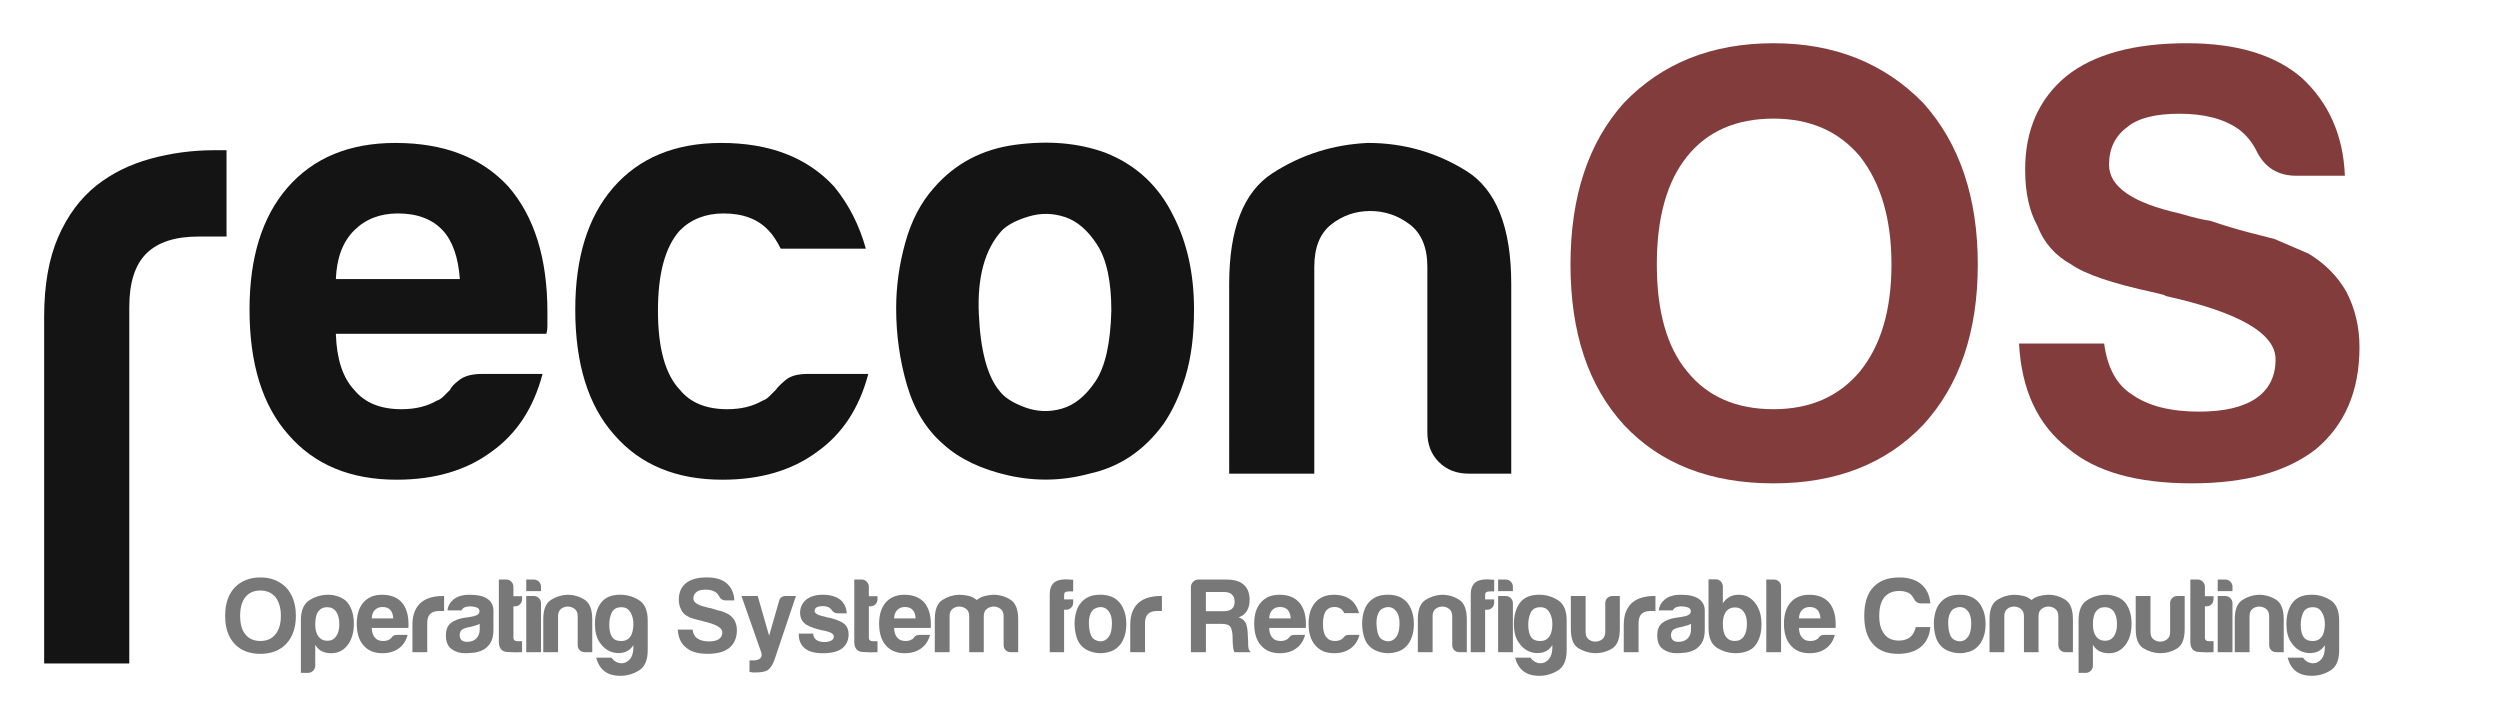 <?xml version="1.0" encoding="UTF-8" standalone="no"?>
<!-- Created with Inkscape (http://www.inkscape.org/) -->

<svg
   xmlns:dc="http://purl.org/dc/elements/1.1/"
   xmlns:cc="http://creativecommons.org/ns#"
   xmlns:rdf="http://www.w3.org/1999/02/22-rdf-syntax-ns#"
   xmlns:svg="http://www.w3.org/2000/svg"
   xmlns="http://www.w3.org/2000/svg"
   xmlns:sodipodi="http://sodipodi.sourceforge.net/DTD/sodipodi-0.dtd"
   xmlns:inkscape="http://www.inkscape.org/namespaces/inkscape"
   version="1.1"
   width="124"
   height="35"
   viewBox="0 0 124 35"
   id="Ebene_1"
   xml:space="preserve"
   inkscape:version="0.48.4 r9939"
   sodipodi:docname="logo_reconos.svg"><sodipodi:namedview
     pagecolor="#ffffff"
     bordercolor="#666666"
     borderopacity="1"
     objecttolerance="10"
     gridtolerance="10"
     guidetolerance="10"
     inkscape:pageopacity="0"
     inkscape:pageshadow="2"
     inkscape:window-width="640"
     inkscape:window-height="480"
     id="namedview55"
     showgrid="false"
     inkscape:zoom="3.2580645"
     inkscape:cx="62"
     inkscape:cy="17.5"
     inkscape:window-x="0"
     inkscape:window-y="25"
     inkscape:window-maximized="0"
     inkscape:current-layer="Ebene_1" /><defs
     id="defs105" /><g
     transform="matrix(0.522,0,0,0.522,0.453,0.67)"
     id="g3"><path
       d="M 3.327,61.756 V 28.818 c 0,-3.005 0.443,-5.526 1.33,-7.568 0.884,-2.04 2.097,-3.677 3.639,-4.91 1.462,-1.155 3.177,-2.001 5.141,-2.541 1.964,-0.539 3.986,-0.809 6.065,-0.809 0.154,0 0.347,0 0.578,0 0.231,0 0.423,0 0.578,0 v 8.203 H 18 c -2.234,0 -3.89,0.54 -4.967,1.618 -1.079,1.079 -1.617,2.772 -1.617,5.082 V 61.756 H 3.327 z"
       id="path5"
       style="fill:#141414" /><path
       d="m 44.908,34.248 h 5.776 c -0.849,3.234 -2.466,5.699 -4.852,7.393 -2.389,1.773 -5.393,2.657 -9.012,2.657 -4.39,0 -7.818,-1.425 -10.282,-4.274 -2.466,-2.772 -3.697,-6.738 -3.697,-11.899 0,-4.927 1.194,-8.779 3.582,-11.553 2.464,-2.848 5.891,-4.274 10.282,-4.274 4.621,0 8.203,1.387 10.744,4.159 2.464,2.85 3.697,6.816 3.697,11.899 0,0.309 0,0.578 0,0.809 0,0.231 0,0.386 0,0.462 0,0.387 -0.04,0.655 -0.115,0.809 H 31.045 c 0.076,2.388 0.653,4.159 1.733,5.315 1,1.232 2.501,1.848 4.505,1.848 1.31,0 2.426,-0.27 3.351,-0.809 0.231,-0.076 0.442,-0.212 0.634,-0.404 0.191,-0.191 0.405,-0.404 0.636,-0.635 0.076,-0.232 0.365,-0.539 0.867,-0.925 0.499,-0.386 1.213,-0.578 2.137,-0.578 z M 31.045,25.236 h 11.783 c -0.155,-2.08 -0.693,-3.619 -1.618,-4.621 -1.001,-1.078 -2.425,-1.617 -4.274,-1.617 -1.694,0 -3.082,0.54 -4.158,1.617 -1.08,1.08 -1.657,2.619 -1.733,4.621 z"
       id="path7"
       style="fill:#141414" /><path
       d="m 75.859,34.248 h 5.777 c -0.849,3.234 -2.466,5.699 -4.852,7.393 -2.388,1.773 -5.392,2.657 -9.012,2.657 -4.389,0 -7.817,-1.425 -10.282,-4.274 -2.465,-2.772 -3.697,-6.738 -3.697,-11.899 0,-4.927 1.193,-8.779 3.583,-11.553 2.463,-2.848 5.891,-4.274 10.281,-4.274 4.622,0 8.202,1.387 10.744,4.159 1.387,1.695 2.386,3.659 3.003,5.891 h -8.087 c -0.386,-0.768 -0.771,-1.346 -1.155,-1.732 -1.001,-1.078 -2.426,-1.617 -4.274,-1.617 -1.695,0 -3.081,0.54 -4.159,1.617 -1.386,1.542 -2.079,4.083 -2.079,7.625 0,3.544 0.693,6.047 2.079,7.51 1.001,1.232 2.503,1.848 4.506,1.848 1.309,0 2.425,-0.27 3.35,-0.809 0.232,-0.076 0.443,-0.212 0.635,-0.404 0.192,-0.191 0.405,-0.404 0.637,-0.635 0.153,-0.232 0.461,-0.539 0.924,-0.925 0.46,-0.386 1.154,-0.578 2.078,-0.578 z"
       id="path9"
       style="fill:#141414" /><path
       d="m 88.789,40.948 c -1.616,-1.388 -2.772,-3.253 -3.466,-5.604 -0.692,-2.348 -1.039,-4.793 -1.039,-7.334 0,-2.08 0.289,-4.16 0.867,-6.239 0.578,-2.08 1.481,-3.812 2.714,-5.199 2.001,-2.31 4.581,-3.676 7.74,-4.1 3.158,-0.423 6.007,-0.174 8.549,0.75 2.925,1.155 5.083,3.159 6.47,6.007 1.308,2.542 1.963,5.507 1.963,8.895 0,2.466 -0.271,4.583 -0.809,6.354 -0.54,1.774 -1.232,3.275 -2.079,4.506 -1.848,2.542 -4.198,4.122 -7.046,4.737 -2.542,0.693 -5.104,0.751 -7.682,0.172 -2.583,-0.578 -4.642,-1.559 -6.182,-2.945 z m 5.546,-20.333 c -1.619,1.773 -2.351,4.41 -2.196,7.914 0.153,3.505 0.809,5.949 1.964,7.335 0.461,0.617 1.27,1.138 2.426,1.56 1.154,0.424 2.328,0.463 3.523,0.115 1.193,-0.346 2.251,-1.213 3.177,-2.599 0.924,-1.386 1.424,-3.619 1.501,-6.701 0,-2.772 -0.443,-4.853 -1.328,-6.238 -0.886,-1.386 -1.906,-2.271 -3.062,-2.657 -1.154,-0.385 -2.311,-0.405 -3.466,-0.058 -1.153,0.347 -2.002,0.791 -2.539,1.329 z"
       id="path11"
       style="fill:#141414" /><path
       d="m 142.73,43.721 h -4.043 c -1.156,0 -2.099,-0.365 -2.83,-1.098 -0.733,-0.731 -1.098,-1.675 -1.098,-2.83 V 24.081 c 0,-1.848 -0.561,-3.195 -1.676,-4.043 -1.117,-0.847 -2.367,-1.271 -3.754,-1.271 -1.387,0 -2.62,0.424 -3.697,1.271 -1.08,0.848 -1.617,2.195 -1.617,4.043 v 19.64 h -8.087 V 25.698 c 0,-5.236 1.366,-8.74 4.101,-10.513 2.733,-1.771 5.758,-2.733 9.07,-2.888 3.387,0 6.507,0.886 9.357,2.658 2.848,1.772 4.273,5.354 4.273,10.744 v 18.022 z"
       id="path13"
       style="fill:#141414" /><path
       d="m 148.359,23.85 c 0,-6.469 1.693,-11.59 5.083,-15.365 3.619,-3.772 8.355,-5.661 14.21,-5.661 5.775,0 10.512,1.888 14.209,5.661 3.466,3.852 5.199,8.973 5.199,15.365 0,6.395 -1.733,11.478 -5.199,15.25 -3.543,3.697 -8.279,5.545 -14.209,5.545 -6.008,0 -10.744,-1.848 -14.21,-5.545 -3.389,-3.698 -5.083,-8.78 -5.083,-15.25 z m 8.203,0 c 0,4.468 0.962,7.856 2.888,10.167 1.925,2.388 4.659,3.581 8.203,3.581 3.465,0 6.197,-1.193 8.202,-3.581 2.002,-2.464 3.003,-5.853 3.003,-10.167 0,-4.312 -1.001,-7.74 -3.003,-10.282 -2.005,-2.386 -4.737,-3.581 -8.202,-3.581 -3.544,0 -6.278,1.195 -8.203,3.581 -1.927,2.389 -2.888,5.815 -2.888,10.282 z"
       id="path15"
       style="fill:#823c3c" /><path
       d="m 190.979,31.36 h 8.088 c 0.307,2.31 1.192,3.926 2.656,4.851 1.541,1.08 3.656,1.617 6.354,1.617 2.386,0 4.196,-0.422 5.431,-1.271 1.23,-0.847 1.847,-2.08 1.847,-3.697 0,-2.464 -3.466,-4.466 -10.397,-6.008 l -0.23,-0.116 -0.924,-0.23 c -3.928,-0.846 -6.547,-1.734 -7.855,-2.658 -1.541,-0.847 -2.62,-2.079 -3.234,-3.697 -0.771,-1.386 -1.155,-3.156 -1.155,-5.313 0,-3.773 1.308,-6.739 3.927,-8.897 2.618,-2.078 6.43,-3.118 11.438,-3.118 4.697,0 8.318,1.079 10.859,3.234 2.617,2.389 4.004,5.508 4.158,9.357 h -4.621 c -1.771,0 -3.043,-0.809 -3.811,-2.426 -0.388,-0.769 -0.926,-1.424 -1.619,-1.964 -1.386,-1 -3.273,-1.502 -5.66,-1.502 -2.311,0 -3.967,0.424 -4.968,1.271 -1.155,0.848 -1.732,2.041 -1.732,3.582 0,2.079 2.233,3.621 6.7,4.621 1.309,0.385 2.271,0.617 2.889,0.692 1.386,0.462 2.6,0.829 3.639,1.098 1.039,0.271 1.866,0.483 2.484,0.636 1.077,0.462 2.154,0.923 3.234,1.387 1.539,0.924 2.732,2.119 3.582,3.581 0.846,1.618 1.27,3.389 1.27,5.314 0,4.158 -1.387,7.394 -4.158,9.704 -2.772,2.157 -6.701,3.234 -11.784,3.234 -5.237,0 -9.167,-1.115 -11.783,-3.351 -2.854,-2.23 -4.394,-5.541 -4.625,-9.931 z"
       id="path17"
       style="fill:#823c3c" /><g
       id="g19"><path
         d="m 20.525,57.234 c 0,-1.123 0.294,-2.012 0.883,-2.668 0.628,-0.654 1.451,-0.982 2.468,-0.982 1.003,0 1.826,0.328 2.467,0.982 0.602,0.67 0.903,1.559 0.903,2.668 0,1.111 -0.301,1.994 -0.903,2.648 -0.615,0.643 -1.438,0.963 -2.467,0.963 -1.043,0 -1.866,-0.32 -2.468,-0.963 -0.589,-0.641 -0.883,-1.524 -0.883,-2.648 z m 1.425,0 c 0,0.776 0.167,1.365 0.501,1.766 0.334,0.415 0.809,0.622 1.424,0.622 0.602,0 1.076,-0.207 1.424,-0.622 0.348,-0.428 0.521,-1.016 0.521,-1.766 0,-0.748 -0.174,-1.344 -0.521,-1.785 -0.348,-0.414 -0.823,-0.621 -1.424,-0.621 -0.615,0 -1.09,0.207 -1.424,0.621 -0.334,0.415 -0.501,1.01 -0.501,1.785 z"
         id="path21"
         style="fill:#787878" /><path
         d="m 29.085,61.969 c 0,0.188 -0.067,0.348 -0.201,0.482 -0.134,0.133 -0.294,0.2 -0.481,0.2 h -0.682 v -4.995 c 0,-0.936 0.274,-1.574 0.823,-1.916 0.548,-0.341 1.143,-0.512 1.785,-0.512 0.334,0 0.672,0.064 1.013,0.191 0.341,0.127 0.612,0.311 0.813,0.551 0.401,0.521 0.602,1.191 0.602,2.006 0,0.844 -0.201,1.525 -0.602,2.047 -0.401,0.508 -0.916,0.762 -1.545,0.762 -0.334,0 -0.628,-0.06 -0.882,-0.18 -0.268,-0.134 -0.481,-0.342 -0.642,-0.622 v 1.986 z m 2.288,-3.932 c 0,-0.521 -0.101,-0.922 -0.301,-1.203 -0.2,-0.281 -0.488,-0.422 -0.862,-0.422 -0.361,0 -0.642,0.141 -0.843,0.422 -0.188,0.254 -0.281,0.655 -0.281,1.203 0,0.509 0.1,0.891 0.301,1.145 0.201,0.28 0.488,0.42 0.863,0.42 0.348,0 0.622,-0.14 0.822,-0.42 0.2,-0.282 0.301,-0.662 0.301,-1.145 z"
         id="path23"
         style="fill:#787878" /><path
         d="m 36.863,59.041 h 1.003 c -0.147,0.561 -0.428,0.989 -0.842,1.283 -0.415,0.309 -0.937,0.461 -1.565,0.461 -0.762,0 -1.357,-0.246 -1.786,-0.742 -0.428,-0.48 -0.642,-1.17 -0.642,-2.066 0,-0.855 0.208,-1.523 0.622,-2.006 0.428,-0.494 1.023,-0.742 1.786,-0.742 0.802,0 1.424,0.241 1.866,0.723 0.428,0.494 0.642,1.184 0.642,2.066 0,0.053 0,0.1 0,0.141 0,0.039 0,0.066 0,0.08 0,0.066 -0.007,0.113 -0.021,0.141 h -3.47 c 0.013,0.414 0.113,0.722 0.301,0.922 0.174,0.215 0.435,0.321 0.782,0.321 0.228,0 0.421,-0.046 0.582,-0.14 0.04,-0.014 0.077,-0.037 0.11,-0.07 0.033,-0.033 0.07,-0.07 0.11,-0.111 0.013,-0.039 0.063,-0.093 0.15,-0.16 0.088,-0.068 0.211,-0.101 0.372,-0.101 z m -2.407,-1.565 h 2.046 c -0.027,-0.36 -0.12,-0.628 -0.281,-0.802 -0.174,-0.188 -0.421,-0.281 -0.742,-0.281 -0.294,0 -0.535,0.094 -0.722,0.281 -0.188,0.187 -0.288,0.454 -0.301,0.802 z"
         id="path25"
         style="fill:#787878" /><path
         d="m 38.321,60.686 v -2.588 c 0,-0.521 0.077,-0.959 0.23,-1.314 0.154,-0.354 0.364,-0.639 0.632,-0.852 0.254,-0.201 0.552,-0.348 0.893,-0.441 0.341,-0.093 0.692,-0.141 1.053,-0.141 0.027,0 0.06,0 0.1,0 0.041,0 0.074,0 0.101,0 v 1.424 h -0.461 c -0.388,0 -0.676,0.094 -0.863,0.281 -0.188,0.188 -0.281,0.481 -0.281,0.883 v 2.748 h -1.404 z"
         id="path27"
         style="fill:#787878" /><path
         d="m 45.035,60.465 c -0.281,0.147 -0.579,0.237 -0.893,0.271 -0.314,0.033 -0.592,0.049 -0.833,0.049 -0.481,0 -0.903,-0.13 -1.264,-0.391 -0.361,-0.261 -0.542,-0.691 -0.542,-1.294 0,-0.562 0.164,-0.963 0.492,-1.204 0.328,-0.24 0.746,-0.4 1.254,-0.48 0.067,0 0.147,-0.011 0.241,-0.031 0.093,-0.02 0.201,-0.036 0.321,-0.049 0.588,-0.081 0.883,-0.254 0.883,-0.522 0,-0.2 -0.104,-0.331 -0.311,-0.392 -0.208,-0.06 -0.398,-0.09 -0.572,-0.09 -0.188,0 -0.354,0.027 -0.501,0.08 -0.147,0.054 -0.254,0.154 -0.321,0.301 h -1.344 c 0.053,-0.414 0.241,-0.755 0.562,-1.022 0.361,-0.308 0.876,-0.462 1.545,-0.462 0.749,0 1.311,0.127 1.685,0.381 0.388,0.269 0.582,0.643 0.582,1.124 v 1.825 c 0,0.535 -0.097,0.953 -0.291,1.254 -0.194,0.301 -0.426,0.519 -0.693,0.652 z m -0.322,-2.468 c -0.188,0.094 -0.448,0.181 -0.782,0.261 l -0.461,0.101 c -0.241,0.067 -0.415,0.153 -0.521,0.261 -0.094,0.147 -0.141,0.295 -0.141,0.441 0,0.201 0.06,0.361 0.181,0.481 0.12,0.107 0.294,0.161 0.521,0.161 0.375,0 0.668,-0.107 0.883,-0.322 0.214,-0.213 0.321,-0.508 0.321,-0.882 v -0.502 z"
         id="path29"
         style="fill:#787878" /><path
         d="m 48.74,60.686 c -0.441,0.027 -0.919,0.02 -1.435,-0.02 -0.515,-0.041 -0.772,-0.368 -0.772,-0.983 v -5.898 h 0.722 c 0.173,0 0.328,0.067 0.461,0.2 0.133,0.135 0.201,0.295 0.201,0.482 v 0.902 h 0.822 v 0.281 c 0,0.2 -0.067,0.364 -0.201,0.491 -0.134,0.128 -0.294,0.19 -0.481,0.19 h -0.14 V 59.3 c 0,0.229 0.133,0.342 0.401,0.342 h 0.421 v 1.044 z"
         id="path31"
         style="fill:#787878" /><path
         d="m 49.135,53.784 h 0.722 c 0.187,0 0.348,0.067 0.481,0.2 0.133,0.135 0.201,0.295 0.201,0.482 v 0.421 h -1.404 v -1.103 z m 0,1.566 h 0.722 c 0.187,0 0.348,0.066 0.481,0.2 0.133,0.134 0.201,0.294 0.201,0.481 v 4.654 H 49.135 V 55.35 z"
         id="path33"
         style="fill:#787878" /><path
         d="m 55.408,60.686 h -0.702 c -0.201,0 -0.365,-0.063 -0.492,-0.19 -0.127,-0.127 -0.19,-0.291 -0.19,-0.491 v -2.729 c 0,-0.321 -0.097,-0.555 -0.291,-0.703 -0.194,-0.146 -0.411,-0.221 -0.652,-0.221 -0.241,0 -0.455,0.074 -0.642,0.221 -0.188,0.148 -0.281,0.382 -0.281,0.703 v 3.41 h -1.404 v -3.129 c 0,-0.91 0.237,-1.519 0.712,-1.826 0.474,-0.308 1,-0.475 1.575,-0.502 0.588,0 1.13,0.154 1.625,0.462 0.495,0.308 0.742,0.93 0.742,1.866 v 3.129 z"
         id="path35"
         style="fill:#787878" /><path
         d="m 59.313,60.365 v -0.342 c -0.241,0.375 -0.565,0.609 -0.973,0.702 -0.408,0.093 -0.813,0.06 -1.213,-0.101 -0.401,-0.16 -0.746,-0.457 -1.033,-0.893 -0.288,-0.434 -0.432,-1.006 -0.432,-1.715 0,-0.829 0.191,-1.502 0.572,-2.017 0.381,-0.515 0.993,-0.772 1.836,-0.772 0.642,0 1.237,0.174 1.785,0.521 0.548,0.347 0.823,0.99 0.823,1.926 v 2.829 c 0,0.937 -0.274,1.575 -0.823,1.916 -0.549,0.341 -1.143,0.512 -1.785,0.512 -1.231,0 -1.993,-0.575 -2.287,-1.726 h 1.464 c 0.107,0.188 0.271,0.331 0.492,0.432 0.221,0.1 0.441,0.127 0.662,0.08 0.221,-0.047 0.421,-0.178 0.602,-0.391 0.18,-0.213 0.283,-0.533 0.31,-0.961 z m -2.287,-2.307 c 0,0.923 0.268,1.435 0.803,1.534 0.535,0.101 0.929,-0.023 1.184,-0.371 0.12,-0.146 0.207,-0.377 0.261,-0.691 0.053,-0.314 0.057,-0.625 0.01,-0.934 -0.047,-0.307 -0.157,-0.582 -0.331,-0.822 -0.174,-0.24 -0.428,-0.361 -0.763,-0.361 -0.455,0 -0.762,0.168 -0.923,0.502 -0.161,0.333 -0.241,0.714 -0.241,1.143 z"
         id="path37"
         style="fill:#787878" /><path
         d="m 63.533,58.539 h 1.404 c 0.053,0.401 0.207,0.682 0.461,0.842 0.268,0.188 0.635,0.281 1.104,0.281 0.414,0 0.729,-0.073 0.943,-0.221 0.214,-0.146 0.321,-0.361 0.321,-0.642 0,-0.428 -0.602,-0.775 -1.806,-1.044 l -0.04,-0.02 -0.16,-0.04 c -0.682,-0.147 -1.137,-0.301 -1.364,-0.462 -0.268,-0.146 -0.455,-0.36 -0.562,-0.642 -0.134,-0.241 -0.201,-0.548 -0.201,-0.923 0,-0.654 0.228,-1.17 0.682,-1.545 0.455,-0.361 1.117,-0.541 1.986,-0.541 0.815,0 1.444,0.188 1.886,0.562 0.455,0.415 0.695,0.956 0.722,1.625 h -0.802 c -0.308,0 -0.529,-0.141 -0.662,-0.421 -0.067,-0.134 -0.161,-0.248 -0.281,-0.342 -0.241,-0.174 -0.569,-0.26 -0.983,-0.26 -0.401,0 -0.689,0.072 -0.862,0.221 -0.201,0.146 -0.301,0.354 -0.301,0.621 0,0.361 0.388,0.629 1.164,0.803 0.228,0.066 0.395,0.107 0.501,0.12 0.241,0.08 0.452,0.144 0.632,0.19 0.18,0.047 0.324,0.084 0.431,0.11 0.187,0.081 0.375,0.161 0.562,0.241 0.268,0.16 0.475,0.367 0.622,0.621 0.147,0.281 0.221,0.59 0.221,0.924 0,0.722 -0.241,1.283 -0.722,1.685 -0.481,0.374 -1.164,0.562 -2.046,0.562 -0.91,0 -1.592,-0.193 -2.046,-0.582 -0.496,-0.385 -0.764,-0.961 -0.804,-1.723 z"
         id="path39"
         style="fill:#787878" /><path
         d="m 70.348,62.571 v -1.104 h 0.381 c 0.267,0 0.478,-0.063 0.632,-0.19 0.154,-0.127 0.184,-0.331 0.09,-0.611 L 69.585,55.35 h 1.545 l 1.083,3.771 0.943,-3.291 c 0.081,-0.32 0.294,-0.48 0.642,-0.48 h 0.963 l -2.046,6.078 c -0.16,0.441 -0.361,0.756 -0.602,0.943 -0.241,0.16 -0.635,0.24 -1.184,0.24 -0.04,0 -0.087,0 -0.141,0 -0.054,0 -0.1,0 -0.14,0 -0.041,-0.014 -0.09,-0.023 -0.151,-0.029 -0.059,-0.008 -0.109,-0.011 -0.149,-0.011 z"
         id="path41"
         style="fill:#787878" /><path
         d="m 75.035,58.92 h 1.364 c 0.013,0.268 0.114,0.469 0.301,0.602 0.2,0.135 0.468,0.201 0.802,0.201 0.241,0 0.448,-0.047 0.622,-0.141 0.16,-0.094 0.241,-0.221 0.241,-0.381 0,-0.24 -0.281,-0.422 -0.843,-0.542 -0.241,-0.04 -0.421,-0.08 -0.542,-0.12 -0.709,-0.174 -1.184,-0.381 -1.424,-0.622 -0.268,-0.241 -0.401,-0.562 -0.401,-0.963 0,-0.509 0.194,-0.929 0.582,-1.264 0.401,-0.308 0.923,-0.462 1.565,-0.462 0.695,0 1.25,0.154 1.665,0.462 0.388,0.335 0.595,0.769 0.622,1.304 h -0.863 c -0.254,0 -0.448,-0.113 -0.582,-0.341 -0.054,-0.054 -0.107,-0.106 -0.161,-0.161 -0.161,-0.119 -0.381,-0.18 -0.662,-0.18 -0.268,0 -0.468,0.039 -0.602,0.12 -0.121,0.08 -0.181,0.2 -0.181,0.36 0,0.215 0.348,0.396 1.043,0.543 0.081,0.026 0.151,0.047 0.211,0.06 0.06,0.014 0.117,0.021 0.17,0.021 0.682,0.174 1.157,0.374 1.424,0.602 0.254,0.24 0.381,0.562 0.381,0.963 0,0.588 -0.214,1.043 -0.642,1.364 -0.401,0.294 -1.003,0.44 -1.806,0.44 -0.762,0 -1.331,-0.152 -1.705,-0.461 -0.388,-0.307 -0.582,-0.756 -0.582,-1.344 v -0.06 z"
         id="path43"
         style="fill:#787878" /><path
         d="m 82.512,60.686 c -0.441,0.027 -0.919,0.02 -1.435,-0.02 -0.515,-0.041 -0.772,-0.368 -0.772,-0.983 v -5.898 h 0.722 c 0.173,0 0.328,0.067 0.461,0.2 0.133,0.135 0.201,0.295 0.201,0.482 v 0.902 h 0.822 v 0.281 c 0,0.2 -0.067,0.364 -0.201,0.491 -0.134,0.128 -0.294,0.19 -0.481,0.19 h -0.14 V 59.3 c 0,0.229 0.133,0.342 0.401,0.342 h 0.421 v 1.044 z"
         id="path45"
         style="fill:#787878" /><path
         d="m 86.498,59.041 h 1.003 c -0.147,0.561 -0.428,0.989 -0.842,1.283 -0.415,0.309 -0.937,0.461 -1.565,0.461 -0.762,0 -1.357,-0.246 -1.786,-0.742 -0.428,-0.48 -0.642,-1.17 -0.642,-2.066 0,-0.855 0.208,-1.523 0.622,-2.006 0.428,-0.494 1.023,-0.742 1.786,-0.742 0.802,0 1.424,0.241 1.866,0.723 0.428,0.494 0.642,1.184 0.642,2.066 0,0.053 0,0.1 0,0.141 0,0.039 0,0.066 0,0.08 0,0.066 -0.007,0.113 -0.021,0.141 h -3.47 c 0.013,0.414 0.113,0.722 0.301,0.922 0.174,0.215 0.435,0.321 0.782,0.321 0.228,0 0.421,-0.046 0.582,-0.14 0.04,-0.014 0.077,-0.037 0.11,-0.07 0.033,-0.033 0.07,-0.07 0.11,-0.111 0.013,-0.039 0.063,-0.093 0.15,-0.16 0.088,-0.068 0.211,-0.101 0.372,-0.101 z m -2.407,-1.565 h 2.046 c -0.027,-0.36 -0.12,-0.628 -0.281,-0.802 -0.174,-0.188 -0.421,-0.281 -0.742,-0.281 -0.294,0 -0.535,0.094 -0.722,0.281 -0.188,0.187 -0.288,0.454 -0.301,0.802 z"
         id="path47"
         style="fill:#787878" /><path
         d="m 92.61,60.686 h -1.384 v -3.129 -0.281 c 0,-0.321 -0.097,-0.555 -0.291,-0.703 -0.194,-0.146 -0.411,-0.221 -0.652,-0.221 -0.241,0 -0.455,0.074 -0.642,0.221 -0.188,0.148 -0.281,0.382 -0.281,0.703 v 3.41 h -1.404 v -3.129 c 0,-0.91 0.237,-1.519 0.712,-1.826 0.474,-0.308 1,-0.475 1.575,-0.502 0.308,0 0.608,0.033 0.903,0.101 0.294,0.067 0.562,0.2 0.802,0.401 0.201,-0.174 0.438,-0.297 0.712,-0.371 0.274,-0.074 0.558,-0.117 0.853,-0.131 0.588,0 1.13,0.154 1.625,0.462 0.495,0.308 0.742,0.93 0.742,1.866 v 3.129 h -0.702 c -0.201,0 -0.365,-0.063 -0.492,-0.19 -0.127,-0.127 -0.19,-0.291 -0.19,-0.491 v -2.729 c 0,-0.321 -0.097,-0.555 -0.291,-0.703 -0.194,-0.146 -0.411,-0.221 -0.652,-0.221 -0.241,0 -0.458,0.074 -0.652,0.221 -0.194,0.148 -0.291,0.382 -0.291,0.703 v 0.281 3.129 z"
         id="path49"
         style="fill:#787878" /><path
         d="m 98.877,60.686 v -5.497 c 0,-0.481 0.127,-0.843 0.381,-1.083 0.241,-0.228 0.635,-0.342 1.184,-0.342 0.133,0 0.241,0.008 0.321,0.021 0.147,0 0.261,0.007 0.341,0.021 v 1.104 h -0.361 c -0.188,0 -0.321,0.026 -0.401,0.08 -0.067,0.053 -0.1,0.16 -0.1,0.32 v 0.361 h 0.863 v 0.301 c 0,0.201 -0.067,0.365 -0.201,0.492 -0.134,0.127 -0.288,0.19 -0.461,0.19 h -0.201 v 4.032 h -1.365 z"
         id="path51"
         style="fill:#787878" /><path
         d="m 102.021,60.204 c -0.281,-0.241 -0.481,-0.565 -0.602,-0.974 -0.12,-0.407 -0.181,-0.832 -0.181,-1.273 0,-0.361 0.05,-0.723 0.151,-1.083 0.1,-0.361 0.257,-0.662 0.471,-0.903 0.348,-0.4 0.795,-0.639 1.344,-0.712 0.548,-0.073 1.043,-0.03 1.484,0.13 0.508,0.201 0.883,0.549 1.124,1.044 0.227,0.441 0.341,0.956 0.341,1.544 0,0.429 -0.047,0.797 -0.141,1.104 -0.094,0.309 -0.214,0.569 -0.361,0.783 -0.321,0.441 -0.729,0.715 -1.224,0.822 -0.441,0.121 -0.886,0.131 -1.334,0.03 -0.447,-0.101 -0.805,-0.271 -1.072,-0.512 z m 0.962,-3.53 c -0.281,0.307 -0.408,0.766 -0.381,1.373 0.027,0.609 0.141,1.033 0.341,1.274 0.08,0.107 0.221,0.198 0.421,0.271 0.2,0.074 0.404,0.08 0.612,0.021 0.207,-0.06 0.391,-0.21 0.552,-0.452 0.16,-0.24 0.247,-0.628 0.261,-1.163 0,-0.481 -0.077,-0.843 -0.231,-1.083 -0.154,-0.24 -0.331,-0.395 -0.532,-0.461 -0.2,-0.067 -0.401,-0.07 -0.602,-0.011 -0.2,0.06 -0.347,0.137 -0.441,0.231 z"
         id="path53"
         style="fill:#787878" /><path
         d="m 106.527,60.686 v -2.588 c 0,-0.521 0.077,-0.959 0.23,-1.314 0.154,-0.354 0.364,-0.639 0.632,-0.852 0.254,-0.201 0.552,-0.348 0.893,-0.441 0.341,-0.093 0.692,-0.141 1.053,-0.141 0.027,0 0.06,0 0.1,0 0.041,0 0.074,0 0.101,0 v 1.424 h -0.461 c -0.388,0 -0.676,0.094 -0.863,0.281 -0.188,0.188 -0.281,0.481 -0.281,0.883 v 2.748 h -1.404 z"
         id="path55"
         style="fill:#787878" /><path
         d="m 112.292,60.686 v -6.179 c 0,-0.2 0.07,-0.372 0.21,-0.512 0.141,-0.141 0.311,-0.211 0.512,-0.211 h 2.628 c 0.749,0 1.304,0.161 1.665,0.481 0.375,0.334 0.563,0.822 0.563,1.465 0,0.428 -0.094,0.782 -0.281,1.063 -0.16,0.269 -0.414,0.462 -0.762,0.582 0.307,0.107 0.521,0.268 0.642,0.482 0.12,0.2 0.194,0.541 0.221,1.022 l 0.04,0.823 c 0,0.08 0,0.167 0,0.26 0,0.094 0.007,0.182 0.02,0.262 0.041,0.24 0.121,0.395 0.241,0.461 h -1.564 c -0.067,-0.133 -0.107,-0.273 -0.12,-0.422 -0.027,-0.213 -0.041,-0.36 -0.041,-0.441 l -0.02,-0.742 c -0.027,-0.4 -0.107,-0.688 -0.24,-0.862 -0.148,-0.147 -0.409,-0.221 -0.783,-0.221 h -1.505 v 2.688 h -1.426 z m 1.424,-3.893 h 1.665 c 0.361,0 0.628,-0.072 0.802,-0.221 0.174,-0.146 0.262,-0.373 0.262,-0.682 0,-0.307 -0.088,-0.535 -0.262,-0.682 -0.16,-0.16 -0.401,-0.24 -0.722,-0.24 h -1.746 v 1.825 z"
         id="path57"
         style="fill:#787878" /><path
         d="m 122.137,59.041 h 1.002 c -0.146,0.561 -0.428,0.989 -0.842,1.283 -0.415,0.309 -0.937,0.461 -1.564,0.461 -0.763,0 -1.357,-0.246 -1.786,-0.742 -0.429,-0.48 -0.642,-1.17 -0.642,-2.066 0,-0.855 0.207,-1.523 0.621,-2.006 0.428,-0.494 1.023,-0.742 1.786,-0.742 0.802,0 1.425,0.241 1.866,0.723 0.428,0.494 0.642,1.184 0.642,2.066 0,0.053 0,0.1 0,0.141 0,0.039 0,0.066 0,0.08 0,0.066 -0.007,0.113 -0.021,0.141 h -3.471 c 0.014,0.414 0.113,0.722 0.301,0.922 0.174,0.215 0.436,0.321 0.783,0.321 0.227,0 0.421,-0.046 0.582,-0.14 0.039,-0.014 0.076,-0.037 0.109,-0.07 0.033,-0.033 0.07,-0.07 0.111,-0.111 0.013,-0.039 0.063,-0.093 0.15,-0.16 0.088,-0.068 0.212,-0.101 0.373,-0.101 z m -2.408,-1.565 h 2.047 c -0.027,-0.36 -0.121,-0.628 -0.281,-0.802 -0.174,-0.188 -0.422,-0.281 -0.742,-0.281 -0.295,0 -0.535,0.094 -0.723,0.281 -0.188,0.187 -0.288,0.454 -0.301,0.802 z"
         id="path59"
         style="fill:#787878" /><path
         d="m 127.305,59.041 h 1.004 c -0.148,0.561 -0.429,0.989 -0.843,1.283 -0.415,0.309 -0.937,0.461 -1.565,0.461 -0.762,0 -1.357,-0.246 -1.785,-0.742 -0.428,-0.48 -0.643,-1.17 -0.643,-2.066 0,-0.855 0.208,-1.523 0.623,-2.006 0.428,-0.494 1.023,-0.742 1.785,-0.742 0.803,0 1.424,0.241 1.865,0.723 0.241,0.295 0.414,0.635 0.521,1.023 h -1.404 c -0.066,-0.134 -0.133,-0.234 -0.2,-0.301 -0.174,-0.188 -0.421,-0.281 -0.742,-0.281 -0.294,0 -0.535,0.094 -0.722,0.281 -0.241,0.268 -0.361,0.709 -0.361,1.323 0,0.616 0.12,1.05 0.361,1.304 0.174,0.215 0.434,0.321 0.781,0.321 0.229,0 0.422,-0.046 0.582,-0.14 0.041,-0.014 0.077,-0.037 0.111,-0.07 0.033,-0.033 0.069,-0.07 0.109,-0.111 0.027,-0.039 0.08,-0.093 0.16,-0.16 0.082,-0.067 0.203,-0.1 0.363,-0.1 z"
         id="path61"
         style="fill:#787878" /><path
         d="m 129.346,60.204 c -0.281,-0.241 -0.482,-0.565 -0.603,-0.974 -0.12,-0.407 -0.181,-0.832 -0.181,-1.273 0,-0.361 0.051,-0.723 0.15,-1.083 0.101,-0.361 0.258,-0.662 0.472,-0.903 0.348,-0.4 0.796,-0.639 1.345,-0.712 0.548,-0.073 1.043,-0.03 1.484,0.13 0.508,0.201 0.883,0.549 1.123,1.044 0.227,0.441 0.342,0.956 0.342,1.544 0,0.429 -0.048,0.797 -0.141,1.104 -0.094,0.309 -0.215,0.569 -0.361,0.783 -0.321,0.441 -0.729,0.715 -1.225,0.822 -0.441,0.121 -0.886,0.131 -1.334,0.03 -0.446,-0.101 -0.805,-0.271 -1.071,-0.512 z m 0.963,-3.53 c -0.281,0.307 -0.408,0.766 -0.382,1.373 0.026,0.609 0.141,1.033 0.341,1.274 0.08,0.107 0.221,0.198 0.422,0.271 0.2,0.074 0.404,0.08 0.611,0.021 0.207,-0.059 0.392,-0.21 0.553,-0.452 0.16,-0.24 0.246,-0.628 0.26,-1.163 0,-0.481 -0.076,-0.843 -0.23,-1.083 -0.154,-0.24 -0.331,-0.395 -0.531,-0.461 -0.201,-0.067 -0.401,-0.07 -0.602,-0.011 -0.202,0.06 -0.35,0.137 -0.442,0.231 z"
         id="path63"
         style="fill:#787878" /><path
         d="m 138.506,60.686 h -0.701 c -0.201,0 -0.365,-0.063 -0.492,-0.19 -0.127,-0.127 -0.19,-0.291 -0.19,-0.491 v -2.729 c 0,-0.321 -0.097,-0.555 -0.291,-0.703 -0.194,-0.146 -0.411,-0.221 -0.651,-0.221 -0.241,0 -0.455,0.074 -0.643,0.221 -0.188,0.148 -0.281,0.382 -0.281,0.703 v 3.41 h -1.404 v -3.129 c 0,-0.91 0.238,-1.519 0.713,-1.826 0.475,-0.307 1,-0.475 1.574,-0.502 0.589,0 1.131,0.154 1.625,0.462 0.495,0.308 0.742,0.93 0.742,1.866 v 3.129 z"
         id="path65"
         style="fill:#787878" /><path
         d="m 138.881,60.686 v -5.497 c 0,-0.481 0.127,-0.843 0.382,-1.083 0.241,-0.228 0.635,-0.342 1.184,-0.342 0.134,0 0.241,0.008 0.321,0.021 0.146,0 0.26,0.007 0.341,0.021 v 1.104 h -0.361 c -0.188,0 -0.321,0.026 -0.401,0.08 -0.066,0.053 -0.1,0.16 -0.1,0.32 v 0.361 h 0.862 v 0.301 c 0,0.201 -0.067,0.365 -0.2,0.492 -0.135,0.127 -0.289,0.19 -0.462,0.19 h -0.2 v 4.032 h -1.366 z"
         id="path67"
         style="fill:#787878" /><path
         d="m 141.482,53.784 h 0.723 c 0.188,0 0.348,0.067 0.481,0.2 0.134,0.135 0.2,0.295 0.2,0.482 v 0.421 h -1.404 v -1.103 z m 0,1.566 h 0.723 c 0.188,0 0.348,0.066 0.481,0.2 0.133,0.134 0.2,0.294 0.2,0.481 v 4.654 h -1.404 V 55.35 z"
         id="path69"
         style="fill:#787878" /><path
         d="m 146.633,60.365 v -0.342 c -0.241,0.375 -0.565,0.609 -0.974,0.702 -0.407,0.093 -0.813,0.06 -1.214,-0.101 -0.4,-0.16 -0.745,-0.457 -1.033,-0.893 -0.287,-0.434 -0.432,-1.006 -0.432,-1.715 0,-0.829 0.191,-1.502 0.572,-2.017 0.381,-0.515 0.993,-0.772 1.836,-0.772 0.643,0 1.236,0.174 1.785,0.521 0.549,0.347 0.822,0.99 0.822,1.926 v 2.829 c 0,0.937 -0.273,1.575 -0.822,1.916 -0.549,0.341 -1.143,0.512 -1.785,0.512 -1.23,0 -1.993,-0.575 -2.287,-1.726 h 1.465 c 0.106,0.188 0.271,0.331 0.491,0.432 0.221,0.1 0.441,0.127 0.662,0.08 0.221,-0.047 0.421,-0.178 0.602,-0.391 0.181,-0.213 0.284,-0.533 0.312,-0.961 z m -2.287,-2.307 c 0,0.923 0.268,1.435 0.803,1.534 0.534,0.101 0.929,-0.023 1.184,-0.371 0.119,-0.146 0.207,-0.377 0.26,-0.691 0.054,-0.314 0.057,-0.625 0.01,-0.934 -0.047,-0.307 -0.156,-0.582 -0.33,-0.822 -0.174,-0.24 -0.428,-0.361 -0.763,-0.361 -0.454,0 -0.763,0.168 -0.923,0.502 -0.16,0.334 -0.241,0.714 -0.241,1.143 z"
         id="path71"
         style="fill:#787878" /><path
         d="m 153.046,55.35 v 3.129 c 0,0.95 -0.247,1.572 -0.742,1.866 -0.495,0.294 -1.036,0.44 -1.625,0.44 -0.575,-0.026 -1.101,-0.187 -1.575,-0.48 -0.475,-0.295 -0.712,-0.902 -0.712,-1.826 V 55.35 h 1.404 v 3.41 c 0,0.32 0.093,0.555 0.28,0.702 0.187,0.147 0.402,0.221 0.643,0.221 0.241,0 0.458,-0.073 0.652,-0.221 0.193,-0.147 0.291,-0.382 0.291,-0.702 v -2.729 c 0,-0.188 0.063,-0.348 0.189,-0.481 0.126,-0.133 0.291,-0.2 0.492,-0.2 h 0.703 z"
         id="path73"
         style="fill:#787878" /><path
         d="m 153.42,60.686 v -2.588 c 0,-0.521 0.077,-0.959 0.23,-1.314 0.154,-0.354 0.365,-0.639 0.633,-0.852 0.254,-0.201 0.552,-0.348 0.893,-0.441 0.341,-0.093 0.691,-0.141 1.053,-0.141 0.027,0 0.061,0 0.101,0 0.04,0 0.073,0 0.101,0 v 1.424 h -0.461 c -0.389,0 -0.676,0.094 -0.863,0.281 -0.187,0.187 -0.281,0.481 -0.281,0.883 v 2.748 h -1.406 z"
         id="path75"
         style="fill:#787878" /><path
         d="m 160.135,60.465 c -0.281,0.147 -0.578,0.237 -0.893,0.271 -0.314,0.033 -0.592,0.049 -0.833,0.049 -0.481,0 -0.903,-0.13 -1.264,-0.391 -0.361,-0.261 -0.542,-0.691 -0.542,-1.294 0,-0.562 0.164,-0.963 0.492,-1.204 0.327,-0.24 0.745,-0.4 1.254,-0.48 0.066,0 0.146,-0.011 0.24,-0.031 0.094,-0.02 0.201,-0.036 0.32,-0.049 0.589,-0.081 0.883,-0.254 0.883,-0.522 0,-0.2 -0.104,-0.331 -0.311,-0.392 -0.207,-0.06 -0.398,-0.09 -0.572,-0.09 -0.188,0 -0.354,0.027 -0.501,0.08 -0.147,0.054 -0.254,0.154 -0.321,0.301 h -1.344 c 0.053,-0.414 0.24,-0.755 0.562,-1.022 0.361,-0.308 0.876,-0.462 1.545,-0.462 0.749,0 1.311,0.127 1.685,0.381 0.389,0.269 0.582,0.643 0.582,1.124 v 1.825 c 0,0.535 -0.097,0.953 -0.291,1.254 -0.193,0.3 -0.424,0.519 -0.691,0.652 z m -0.322,-2.468 c -0.188,0.094 -0.448,0.181 -0.782,0.261 l -0.461,0.101 c -0.241,0.067 -0.415,0.153 -0.521,0.261 -0.094,0.147 -0.141,0.295 -0.141,0.441 0,0.201 0.06,0.361 0.18,0.481 0.121,0.107 0.295,0.161 0.521,0.161 0.375,0 0.669,-0.107 0.883,-0.322 0.215,-0.213 0.321,-0.508 0.321,-0.882 v -0.502 z"
         id="path77"
         style="fill:#787878" /><path
         d="m 162.836,54.446 v 1.604 c 0.147,-0.254 0.361,-0.461 0.643,-0.621 0.24,-0.134 0.535,-0.201 0.883,-0.201 0.629,0 1.143,0.262 1.545,0.783 0.4,0.521 0.602,1.197 0.602,2.025 0,0.83 -0.201,1.505 -0.602,2.026 -0.201,0.255 -0.473,0.438 -0.813,0.552 -0.342,0.113 -0.68,0.17 -1.014,0.17 -0.643,0 -1.237,-0.166 -1.785,-0.501 -0.549,-0.334 -0.822,-0.976 -0.822,-1.926 v -4.595 h 0.682 c 0.188,0 0.348,0.068 0.481,0.201 0.134,0.136 0.2,0.297 0.2,0.483 z m 2.287,3.531 c 0,-0.48 -0.1,-0.855 -0.301,-1.123 -0.201,-0.281 -0.475,-0.421 -0.822,-0.421 -0.375,0 -0.662,0.134 -0.863,0.401 -0.2,0.281 -0.301,0.662 -0.301,1.143 0,0.563 0.094,0.971 0.281,1.225 0.201,0.281 0.481,0.421 0.843,0.421 0.374,0 0.661,-0.14 0.862,-0.421 0.201,-0.281 0.301,-0.69 0.301,-1.225 z"
         id="path79"
         style="fill:#787878" /><path
         d="m 166.963,53.784 h 0.723 c 0.188,0 0.348,0.063 0.48,0.19 0.135,0.127 0.201,0.285 0.201,0.472 v 6.239 h -1.404 v -6.901 z"
         id="path81"
         style="fill:#787878" /><path
         d="m 172.473,59.041 h 1.004 c -0.148,0.561 -0.429,0.989 -0.843,1.283 -0.415,0.309 -0.937,0.461 -1.565,0.461 -0.762,0 -1.357,-0.246 -1.785,-0.742 -0.428,-0.48 -0.643,-1.17 -0.643,-2.066 0,-0.855 0.208,-1.523 0.623,-2.006 0.428,-0.494 1.023,-0.742 1.785,-0.742 0.803,0 1.424,0.241 1.865,0.723 0.428,0.494 0.643,1.184 0.643,2.066 0,0.053 0,0.1 0,0.141 0,0.039 0,0.066 0,0.08 0,0.066 -0.008,0.113 -0.021,0.141 h -3.47 c 0.013,0.414 0.113,0.722 0.301,0.922 0.174,0.215 0.434,0.321 0.781,0.321 0.229,0 0.422,-0.046 0.582,-0.14 0.041,-0.014 0.077,-0.037 0.111,-0.07 0.033,-0.033 0.069,-0.07 0.109,-0.111 0.014,-0.039 0.063,-0.093 0.15,-0.16 0.089,-0.068 0.213,-0.101 0.373,-0.101 z m -2.407,-1.565 h 2.045 c -0.026,-0.36 -0.119,-0.628 -0.28,-0.802 -0.174,-0.188 -0.421,-0.281 -0.742,-0.281 -0.294,0 -0.535,0.094 -0.722,0.281 -0.187,0.187 -0.288,0.454 -0.301,0.802 z"
         id="path83"
         style="fill:#787878" /><path
         d="m 182.551,58.299 c -0.066,0.802 -0.367,1.431 -0.902,1.885 -0.549,0.441 -1.271,0.662 -2.167,0.662 -1.043,0 -1.839,-0.314 -2.388,-0.942 -0.548,-0.603 -0.822,-1.491 -0.822,-2.669 0,-1.203 0.281,-2.105 0.843,-2.707 0.575,-0.629 1.404,-0.943 2.487,-0.943 0.883,0 1.586,0.221 2.107,0.662 0.494,0.428 0.775,1.029 0.842,1.805 h -0.862 c -0.321,0 -0.549,-0.14 -0.683,-0.421 -0.094,-0.173 -0.207,-0.327 -0.341,-0.462 -0.268,-0.199 -0.622,-0.301 -1.063,-0.301 -0.615,0 -1.09,0.201 -1.424,0.603 -0.321,0.401 -0.481,0.989 -0.481,1.765 0,0.75 0.16,1.324 0.481,1.727 0.307,0.414 0.769,0.621 1.385,0.621 0.428,0 0.781,-0.107 1.063,-0.32 0.254,-0.201 0.435,-0.521 0.541,-0.963 h 1.384 z"
         id="path85"
         style="fill:#787878" /><path
         d="m 183.668,60.204 c -0.28,-0.241 -0.48,-0.565 -0.602,-0.974 -0.12,-0.407 -0.181,-0.832 -0.181,-1.273 0,-0.361 0.05,-0.723 0.151,-1.083 0.1,-0.361 0.257,-0.662 0.471,-0.903 0.348,-0.4 0.795,-0.639 1.344,-0.712 0.549,-0.073 1.043,-0.03 1.484,0.13 0.509,0.201 0.883,0.549 1.124,1.044 0.228,0.441 0.341,0.956 0.341,1.544 0,0.429 -0.047,0.797 -0.141,1.104 -0.094,0.309 -0.214,0.569 -0.361,0.783 -0.32,0.441 -0.729,0.715 -1.223,0.822 -0.441,0.121 -0.887,0.131 -1.334,0.03 -0.448,-0.101 -0.805,-0.271 -1.073,-0.512 z m 0.963,-3.53 c -0.28,0.307 -0.408,0.766 -0.381,1.373 0.027,0.609 0.141,1.033 0.342,1.274 0.08,0.107 0.221,0.198 0.421,0.271 0.2,0.074 0.404,0.08 0.612,0.021 0.207,-0.06 0.391,-0.21 0.551,-0.452 0.16,-0.24 0.248,-0.628 0.262,-1.163 0,-0.481 -0.078,-0.843 -0.231,-1.083 -0.153,-0.24 -0.331,-0.395 -0.532,-0.461 -0.199,-0.067 -0.4,-0.07 -0.602,-0.011 -0.201,0.06 -0.348,0.137 -0.442,0.231 z"
         id="path87"
         style="fill:#787878" /><path
         d="m 192.83,60.686 h -1.385 v -3.129 -0.281 c 0,-0.321 -0.098,-0.555 -0.291,-0.703 -0.193,-0.146 -0.411,-0.221 -0.652,-0.221 -0.24,0 -0.455,0.074 -0.642,0.221 -0.188,0.148 -0.28,0.382 -0.28,0.703 v 3.41 h -1.404 v -3.129 c 0,-0.91 0.236,-1.519 0.712,-1.826 0.474,-0.308 0.999,-0.475 1.575,-0.502 0.307,0 0.607,0.033 0.902,0.101 0.294,0.067 0.562,0.2 0.803,0.401 0.2,-0.174 0.438,-0.297 0.712,-0.371 0.274,-0.074 0.558,-0.117 0.853,-0.131 0.588,0 1.13,0.154 1.625,0.462 0.494,0.308 0.742,0.93 0.742,1.866 v 3.129 h -0.702 c -0.2,0 -0.364,-0.063 -0.491,-0.19 -0.127,-0.127 -0.191,-0.291 -0.191,-0.491 v -2.729 c 0,-0.321 -0.097,-0.555 -0.291,-0.703 -0.193,-0.146 -0.41,-0.221 -0.651,-0.221 -0.241,0 -0.458,0.074 -0.651,0.221 -0.195,0.148 -0.291,0.382 -0.291,0.703 v 0.281 3.129 z"
         id="path89"
         style="fill:#787878" /><path
         d="m 198,61.969 c 0,0.188 -0.068,0.348 -0.201,0.482 -0.134,0.133 -0.295,0.2 -0.481,0.2 h -0.683 v -4.995 c 0,-0.936 0.274,-1.574 0.823,-1.916 0.548,-0.341 1.144,-0.512 1.785,-0.512 0.335,0 0.673,0.064 1.013,0.191 0.342,0.127 0.612,0.311 0.813,0.551 0.402,0.521 0.603,1.191 0.603,2.006 0,0.844 -0.2,1.525 -0.603,2.047 -0.4,0.508 -0.916,0.762 -1.545,0.762 -0.334,0 -0.628,-0.06 -0.882,-0.18 -0.269,-0.134 -0.481,-0.342 -0.642,-0.622 v 1.986 z m 2.287,-3.932 c 0,-0.521 -0.102,-0.922 -0.302,-1.203 -0.2,-0.281 -0.488,-0.422 -0.862,-0.422 -0.361,0 -0.643,0.141 -0.843,0.422 -0.188,0.254 -0.28,0.655 -0.28,1.203 0,0.509 0.1,0.891 0.301,1.145 0.2,0.28 0.488,0.42 0.862,0.42 0.348,0 0.622,-0.14 0.822,-0.42 0.201,-0.282 0.302,-0.662 0.302,-1.145 z"
         id="path91"
         style="fill:#787878" /><path
         d="m 206.72,55.35 v 3.129 c 0,0.95 -0.247,1.572 -0.742,1.866 -0.495,0.294 -1.036,0.44 -1.625,0.44 -0.575,-0.026 -1.101,-0.187 -1.575,-0.48 -0.475,-0.295 -0.712,-0.902 -0.712,-1.826 V 55.35 h 1.404 v 3.41 c 0,0.32 0.093,0.555 0.28,0.702 0.187,0.147 0.402,0.221 0.643,0.221 0.241,0 0.458,-0.073 0.652,-0.221 0.193,-0.147 0.291,-0.382 0.291,-0.702 v -2.729 c 0,-0.188 0.063,-0.348 0.189,-0.481 0.126,-0.133 0.291,-0.2 0.492,-0.2 h 0.703 z"
         id="path93"
         style="fill:#787878" /><path
         d="m 209.462,60.686 c -0.441,0.027 -0.919,0.02 -1.435,-0.02 -0.515,-0.041 -0.771,-0.368 -0.771,-0.983 v -5.898 h 0.722 c 0.173,0 0.327,0.067 0.462,0.2 0.133,0.135 0.2,0.295 0.2,0.482 v 0.902 h 0.822 v 0.281 c 0,0.2 -0.067,0.364 -0.2,0.491 -0.135,0.128 -0.295,0.19 -0.482,0.19 h -0.14 V 59.3 c 0,0.229 0.134,0.342 0.401,0.342 h 0.421 v 1.044 z"
         id="path95"
         style="fill:#787878" /><path
         d="m 209.857,53.784 h 0.722 c 0.187,0 0.348,0.067 0.481,0.2 0.133,0.135 0.201,0.295 0.201,0.482 v 0.421 h -1.404 v -1.103 z m 0,1.566 h 0.722 c 0.187,0 0.348,0.066 0.481,0.2 0.133,0.134 0.201,0.294 0.201,0.481 v 4.654 h -1.404 V 55.35 z"
         id="path97"
         style="fill:#787878" /><path
         d="m 216.13,60.686 h -0.702 c -0.201,0 -0.365,-0.063 -0.492,-0.19 -0.127,-0.127 -0.189,-0.291 -0.189,-0.491 v -2.729 c 0,-0.321 -0.098,-0.555 -0.291,-0.703 -0.194,-0.146 -0.412,-0.221 -0.652,-0.221 -0.24,0 -0.455,0.074 -0.643,0.221 -0.188,0.148 -0.28,0.382 -0.28,0.703 v 3.41 h -1.404 v -3.129 c 0,-0.91 0.237,-1.519 0.712,-1.826 0.475,-0.307 1,-0.475 1.575,-0.502 0.589,0 1.13,0.154 1.625,0.462 0.495,0.308 0.742,0.93 0.742,1.866 v 3.129 z"
         id="path99"
         style="fill:#787878" /><path
         d="m 220.035,60.365 v -0.342 c -0.24,0.375 -0.564,0.609 -0.973,0.702 -0.409,0.093 -0.813,0.06 -1.213,-0.101 -0.402,-0.16 -0.746,-0.457 -1.033,-0.893 -0.288,-0.434 -0.432,-1.006 -0.432,-1.715 0,-0.829 0.19,-1.502 0.571,-2.017 0.382,-0.515 0.993,-0.772 1.836,-0.772 0.642,0 1.237,0.174 1.785,0.521 0.548,0.347 0.823,0.99 0.823,1.926 v 2.829 c 0,0.937 -0.275,1.575 -0.823,1.916 -0.548,0.341 -1.144,0.512 -1.785,0.512 -1.231,0 -1.993,-0.575 -2.287,-1.726 h 1.464 c 0.107,0.188 0.271,0.331 0.492,0.432 0.221,0.1 0.441,0.127 0.662,0.08 0.221,-0.047 0.422,-0.178 0.602,-0.391 0.181,-0.213 0.285,-0.533 0.311,-0.961 z m -2.287,-2.307 c 0,0.923 0.268,1.435 0.803,1.534 0.535,0.101 0.93,-0.023 1.184,-0.371 0.121,-0.146 0.207,-0.377 0.262,-0.691 0.053,-0.314 0.057,-0.625 0.01,-0.934 -0.047,-0.307 -0.158,-0.582 -0.331,-0.822 -0.175,-0.24 -0.429,-0.361 -0.763,-0.361 -0.455,0 -0.762,0.168 -0.923,0.502 -0.161,0.333 -0.242,0.714 -0.242,1.143 z"
         id="path101"
         style="fill:#787878" /></g></g></svg>